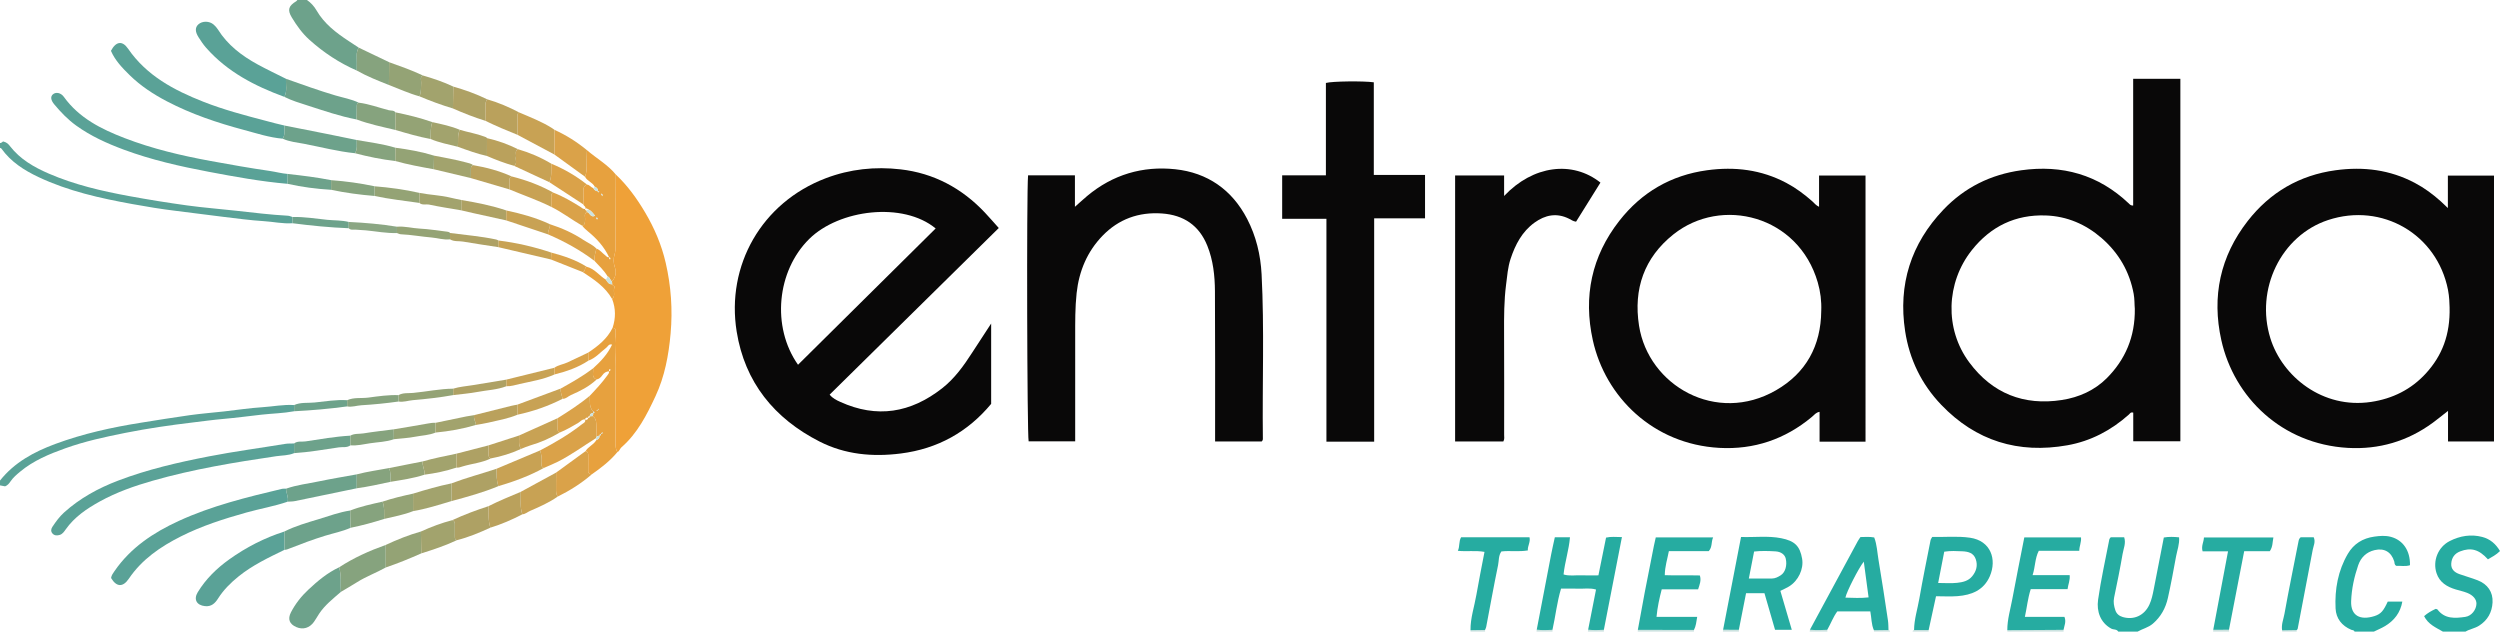<?xml version="1.0" encoding="iso-8859-1"?>
<!-- Generator: Adobe Illustrator 27.0.0, SVG Export Plug-In . SVG Version: 6.00 Build 0)  -->
<svg version="1.1" id="Layer_1" xmlns="http://www.w3.org/2000/svg" xmlns:xlink="http://www.w3.org/1999/xlink" x="0px" y="0px"
	 viewBox="0 0 1555.505 393" style="enable-background:new 0 0 1555.505 393;" xml:space="preserve">
<g>
	<path style="fill:#26ACA1;" d="M1318,393c-0.983-1.686-2.951-1.094-4.395-1.885c-6.732-3.688-9.192-10.726-8.176-17.912
		c1.782-12.596,4.583-25.047,6.99-37.553c0.086-0.446,0.52-0.825,0.874-1.359c2.736,0,5.512,0,8.377,0
		c1.216,3.709-0.415,7.024-0.98,10.341c-1.554,9.126-3.42,18.202-5.308,27.268c-0.574,2.757-0.041,5.281,0.791,7.808
		c0.73,2.216,2.398,3.565,4.593,4.207c6.963,2.037,13.422-0.953,16.552-7.637c1.416-3.024,2.083-6.27,2.72-9.517
		c2.098-10.704,4.173-21.412,6.297-32.323c3.202-0.557,6.263-0.433,9.498-0.108c0.334,4.295-1.185,8.037-1.886,11.883
		c-1.573,8.629-3.168,17.26-5.076,25.819c-1.398,6.273-4.356,11.752-9.398,16.048c-2.83,2.411-6.39,3.149-9.474,4.92
		C1326,393,1322,393,1318,393z"/>
	<path style="fill:#26ACA1;" d="M1520,393c-4.371-2.536-9.197-4.505-11.717-9.637c2.114-1.918,4.654-3.344,7.189-4.515
		c0.519,0.158,0.96,0.153,1.117,0.361c4.565,6.078,11.003,5.515,17.325,4.614c3.903-0.556,6.834-4.453,6.933-8.163
		c0.074-2.756-2.097-5.32-5.746-6.77c-2.315-0.919-4.758-1.414-7.128-2.13c-5.409-1.632-10.086-4.344-11.982-10.201
		c-2.452-7.573,0.906-16.188,8.22-19.91c6.355-3.234,13.192-4.41,20.246-2.563c4.867,1.275,8.412,4.31,11.049,8.778
		c-2.396,2.394-5.031,3.692-7.513,5.159c-5.561-6.185-10.588-7.551-17.306-4.947c-3.508,1.36-5.276,4.01-5.517,7.577
		c-0.237,3.52,2.022,5.476,5.074,6.56c3.741,1.329,7.581,2.392,11.285,3.813c6.292,2.415,9.696,7.362,9.338,13.824
		c-0.342,6.155-3.044,11.046-8.394,14.461c-2.664,1.7-5.811,2.095-8.471,3.688C1529.333,393,1524.667,393,1520,393z"/>
	<path style="fill:#26ACA1;" d="M1465,393c-0.295-1.037-1.275-0.834-1.995-1.135c-5.909-2.468-9.504-7.037-9.804-13.273
		c-0.575-11.942,1.51-23.509,7.616-33.977c3.627-6.217,9.262-9.733,16.509-10.734c3.483-0.481,6.867-0.77,10.309,0.155
		c7.533,2.023,12.056,8.592,11.86,17.641c-2.839,0.916-5.803,0.251-8.485,0.397c-1.361-0.681-1.024-1.855-1.304-2.753
		c-1.849-5.927-6.243-8.465-12.255-7.029c-5.141,1.228-8.525,4.62-10.164,9.382c-2.48,7.209-4.1,14.647-4.4,22.336
		c-0.359,9.18,5.714,12.113,14.496,9.326c4.1-1.301,5.667-3.357,8.276-9.008c2.827,0,5.766,0,9.077,0
		c-1.221,6.902-5.025,11.77-10.769,15.223c-2.214,1.331-4.639,2.311-6.968,3.451C1473,393,1469,393,1465,393z"/>
	<path style="fill:#5AA297;" d="M0,299c8.991-11.319,21.207-17.875,34.388-22.765c17.282-6.412,35.223-10.348,53.399-13.238
		c10.128-1.61,20.249-3.282,30.407-4.69c7.056-0.978,14.171-1.529,21.254-2.316c7.898-0.877,15.771-2.115,23.692-2.613
		c6.622-0.416,13.184-1.784,19.859-1.35c0,1.286,0,2.572,0,3.857c-6.696,1.261-13.512,1.371-20.261,2.123
		c-7.897,0.879-15.776,1.957-23.689,2.644c-6.449,0.56-12.847,1.465-19.266,2.228c-13.981,1.662-27.905,3.69-41.713,6.436
		c-12.658,2.518-25.273,5.257-37.461,9.621c-10.027,3.59-19.812,7.637-28.126,14.573c-2.183,1.821-4.315,3.628-5.925,5.997
		c-0.844,1.241-1.757,2.447-3.396,3.104C2.222,302.43,1.111,302.215,0,302C0,301,0,300,0,299z"/>
	<path style="fill:#5AA297;" d="M0,89c1.033,0.093,1.719-1.093,2.03-0.98c2.358,0.588,3.307,1.782,4.215,2.952
		c6.3,8.117,14.864,13.031,24.066,17.02c16.018,6.945,32.911,10.857,49.982,14.001c12.009,2.212,24.077,4.16,36.174,5.826
		c10.154,1.399,20.394,2.169,30.585,3.313c10.685,1.199,21.358,2.501,32.102,3.09c0.96,0.053,1.897,0.526,2.845,0.804
		c0,1.29,0,2.58,0,3.87c-6.012,0.436-11.902-0.929-17.863-1.296c-8.42-0.518-16.804-1.676-25.189-2.68
		c-9.86-1.181-19.699-2.544-29.559-3.728c-9.044-1.086-18.019-2.576-26.977-4.204c-20.067-3.646-39.94-8.052-58.501-16.828
		c-8.907-4.212-17.179-9.48-23.061-17.744C0.69,92.191,0.289,92.135,0,92C0,91,0,90,0,89z"/>
	<path style="fill:#6DA28B;" d="M221.992,43.9c-10.862-4.75-20.645-11.202-29.435-19.103c-4.456-4.006-7.966-8.88-11.05-14.015
		c-2.78-4.63-2.015-7.111,2.873-10.054C184.639,0.572,184.796,0.247,185,0c2,0,4,0,6,0c2.447,1.726,4.417,3.829,5.938,6.467
		c4.787,8.304,12.194,13.919,20.016,19.07c2.07,1.363,4.143,2.722,6.215,4.083c-0.859,1.58-1.295,3.213-1.211,5.068
		C222.095,37.753,221.993,40.829,221.992,43.9z"/>
	<path style="fill:#CCE3E0;" d="M1019,393c0.022-0.367,0.044-0.735,0.067-1.102c11.637,0.021,23.274,0.042,34.912,0.063
		c0.007,0.346,0.015,0.693,0.022,1.039C1042.333,393,1030.667,393,1019,393z"/>
	<path style="fill:#CCE3E0;" d="M1249,393c-0.028-0.298-0.044-0.596-0.048-0.895c11.661-0.069,23.322-0.139,34.982-0.208
		c0.022,0.368,0.044,0.735,0.066,1.103C1272.333,393,1260.667,393,1249,393z"/>
	<path style="fill:#CCE3E0;" d="M1136.924,391.876c0.025,0.375,0.051,0.749,0.076,1.124c-3.667,0-7.333,0-11,0
		c0.05-0.397,0.1-0.794,0.151-1.191C1129.74,392.167,1133.332,392.062,1136.924,391.876z"/>
	<path style="fill:#CCE3E0;" d="M988,393c0.047-0.398,0.094-0.796,0.142-1.194c3.258,0.361,6.52,0.25,9.782,0.077
		c0.026,0.372,0.051,0.745,0.077,1.117C994.667,393,991.333,393,988,393z"/>
	<path style="fill:#CCE3E0;" d="M965.934,391.897c0.022,0.368,0.044,0.735,0.066,1.103c-3.333,0-6.667,0-10,0
		c0.051-0.402,0.103-0.805,0.154-1.207C959.41,392.183,962.672,392.041,965.934,391.897z"/>
	<path style="fill:#CCE3E0;" d="M1072,393c0.04-0.39,0.08-0.78,0.12-1.17c3.263,0.012,6.526,0.024,9.79,0.036
		c0.03,0.378,0.06,0.756,0.09,1.134C1078.667,393,1075.333,393,1072,393z"/>
	<path style="fill:#CCE3E0;" d="M1166,393c-0.018-0.289-0.033-0.578-0.045-0.868c3.024-0.043,6.048-0.085,9.072-0.128
		c0.571,0.091,0.855,0.462,0.973,0.996C1172.667,393,1169.333,393,1166,393z"/>
	<path style="fill:#CCE3E0;" d="M1190,393c0.102-0.531,0.348-0.925,0.94-0.991c3.023,0.003,6.046,0.006,9.068,0.009
		c0.003,0.327,0,0.655-0.009,0.982C1196.667,393,1193.333,393,1190,393z"/>
	<path style="fill:#CCE3E0;" d="M1386.871,391.819c0.043,0.394,0.086,0.788,0.129,1.181c-3.333,0-6.667,0-10,0
		c0.027-0.374,0.054-0.747,0.08-1.121C1380.344,391.859,1383.607,391.839,1386.871,391.819z"/>
	<path style="fill:#CCE3E0;" d="M1420,393c-0.014-0.268-0.034-0.535-0.058-0.802c3.025-0.053,6.049-0.106,9.074-0.159
		c0.002,0.32-0.004,0.64-0.016,0.96C1426,393,1423,393,1420,393z"/>
	<path style="fill:#CCE3E0;" d="M923.981,391.965c0.006,0.345,0.013,0.69,0.019,1.035c-3,0-6,0-9,0
		c-0.028-0.298-0.044-0.596-0.048-0.895C917.961,392.059,920.971,392.012,923.981,391.965z"/>
	<path style="fill:#090808;" d="M1327.261,127.912c0-26.299,0-52.42,0-78.869c9.88,0,19.465,0,29.367,0
		c0,74.972,0,150.062,0,225.521c-9.549,0-19.247,0-29.316,0c0-6.028,0-11.976,0-17.819c-1.608-0.532-2.063,0.601-2.71,1.178
		c-11.031,9.841-23.782,16.558-38.271,19.128c-30.47,5.405-56.935-2.648-78.512-25.207c-12.299-12.859-19.78-28.321-22.451-45.819
		c-4.421-28.97,3.603-54.325,23.826-75.565c13.161-13.823,29.406-21.853,48.355-24.509c25.593-3.587,48.07,2.716,67.004,20.646
		C1325.128,127.14,1325.605,127.916,1327.261,127.912z M1328.284,192.137c-0.258-2.614-0.084-5.936-0.695-9.244
		c-2.572-13.926-9.319-25.495-19.911-34.72c-9.932-8.65-21.652-13.671-34.826-14.117c-18.82-0.638-34.189,6.766-45.938,21.539
		c-16.108,20.256-17.105,49.069-1.631,69.887c14.337,19.289,33.874,27.081,57.687,23.385c10.565-1.64,20.284-5.991,27.799-13.493
		C1322.371,223.792,1328.519,209.509,1328.284,192.137z"/>
	<path style="fill:#090808;" d="M1160.735,274.787c-9.667,0-18.947,0-28.591,0c0-6.222,0-12.32,0-18.54
		c-2.335,0.392-3.408,2.005-4.768,3.14c-16.712,13.946-36.059,20.491-57.658,19.282c-41.128-2.301-70.87-31.692-78.662-66.997
		c-6.006-27.214-0.726-52.244,16.44-74.22c13.845-17.724,32.098-28.436,54.653-31.526c17.269-2.366,33.724-0.366,49.275,7.852
		c5.925,3.131,11.223,7.082,16.219,11.496c1.228,1.085,2.182,2.506,4.18,3.395c0-6.548,0-12.88,0-19.435c9.816,0,19.228,0,28.911,0
		C1160.735,164.299,1160.735,219.345,1160.735,274.787z M1133.181,193.435c0.251-6.072-0.504-12.002-2.179-17.778
		c-12.071-41.628-59.935-53.681-89.868-29.769c-18.063,14.43-24.9,33.848-21.324,56.741c5.821,37.263,48.029,61.621,85.219,40.207
		C1123.772,232.044,1132.989,215.117,1133.181,193.435z"/>
	<path style="fill:#090808;" d="M1523.073,129.451c0-7.375,0-13.671,0-20.207c9.623,0,19.027,0,28.7,0c0,55.075,0,110.121,0,165.428
		c-9.464,0-18.862,0-28.61,0c0-6.148,0-12.251,0-19.021c-3.509,2.745-6.422,5.151-9.464,7.381
		c-15.756,11.552-33.562,16.762-52.914,15.64c-41.035-2.379-70.74-31.397-78.672-67.018c-6.054-27.188-0.683-52.251,16.472-74.214
		c13.838-17.716,32.089-28.438,54.656-31.516c17.277-2.356,33.725-0.34,49.273,7.878c5.923,3.131,11.245,7.054,16.2,11.515
		C1519.933,126.413,1521.096,127.571,1523.073,129.451z M1524.145,191.231c-0.065-2.299-0.148-6.591-0.994-10.883
		c-6.82-34.599-41.027-54.541-74.636-43.425c-29.174,9.649-45.413,42.984-35.875,73.586c7.426,23.828,32.609,44.098,62.661,39.57
		c13.359-2.013,24.97-7.748,34.138-17.798C1519.483,221.27,1524.559,208.258,1524.145,191.231z"/>
	<path style="fill:#090808;" d="M621.442,141.87c-35.35,34.824-70.221,69.176-105.229,103.662c1.826,2.302,4.221,3.435,6.576,4.508
		c22.851,10.413,43.842,6.835,63.34-8.393c7.886-6.159,13.534-14.122,18.866-22.397c3.667-5.692,7.395-11.345,11.702-17.944
		c0,17.279,0,33.432,0,49.989c-14.5,17.43-33.137,27.927-56.23,30.866c-17.631,2.243-34.679,0.626-50.484-7.409
		c-28.195-14.334-46.569-36.89-51.628-68.465c-6.588-41.111,15.477-80.177,55.389-95.372c15.17-5.775,30.749-7.361,46.553-5.551
		c20.695,2.37,38.204,11.731,52.516,26.922C615.651,135.299,618.357,138.437,621.442,141.87z M582.17,142.149
		c-20.232-16.765-59.982-11.893-78.654,6.511c-20.149,19.86-23.607,54.672-6.984,78.299
		C525.013,198.753,553.478,170.564,582.17,142.149z"/>
	<path style="fill:#090808;" d="M639.665,109.099c9.738,0,19.212,0,29.153,0c0,6.269,0,12.49,0,19.574
		c2.999-2.656,5.268-4.767,7.643-6.752c15.894-13.279,34.507-18.775,54.748-16.621c20.078,2.137,35.352,12.74,44.78,30.927
		c5.578,10.761,8.347,22.36,8.974,34.421c1.765,33.969,0.381,67.966,0.792,101.949c0.008,0.649,0.08,1.344-0.743,2.096
		c-9.315,0-18.891,0-28.973,0c0-1.903,0.001-3.689,0-5.474c-0.012-29.327,0.086-58.655-0.098-87.98
		c-0.06-9.643-1.088-19.251-4.745-28.337c-5.117-12.712-14.739-19.133-28.257-20.082c-14.468-1.017-26.997,3.553-36.988,13.915
		c-9.502,9.855-14.59,21.94-16.074,35.639c-0.973,8.982-0.882,17.958-0.889,26.948c-0.015,19.996-0.005,39.991-0.005,59.987
		c0,1.653,0,3.305,0,5.29c-9.766,0-19.345,0-28.962,0C639.076,271.078,638.681,120.357,639.665,109.099z"/>
	<path style="fill:#090808;" d="M855.011,274.789c-10.296,0-19.761,0-29.705,0c0-46.191,0-92.243,0-138.656
		c-9.408,0-18.347,0-27.537,0c0-9.119,0-17.877,0-27.031c8.991,0,17.908,0,27.21,0c0-19.458,0-38.53,0-57.488
		c3.825-1.082,23.389-1.311,29.808-0.402c0,19.039,0,38.134,0,57.624c10.753,0,21.171,0,31.875,0c0,9.124,0,17.857,0,27.004
		c-10.358,0-20.768,0-31.651,0C855.011,182.292,855.011,228.338,855.011,274.789z"/>
	<path style="fill:#090808;" d="M905.378,109.186c10.182,0,20.117,0,30.484,0c0,4.215,0,8.263,0,12.753
		c17.986-19.079,42.443-22.209,59.938-8.329c-5.067,8.126-10.143,16.267-15.168,24.325c-1.832-0.223-3.033-1.171-4.355-1.831
		c-7.701-3.849-14.855-2.393-21.517,2.429c-7.741,5.604-11.92,13.654-14.85,22.473c-1.74,5.238-2.132,10.744-2.827,16.157
		c-1.273,9.919-1.283,19.916-1.236,29.912c0.1,21.158,0.055,42.316,0.038,63.474c-0.001,1.289,0.347,2.647-0.498,4.126
		c-9.824,0-19.748,0-30.011,0C905.378,219.671,905.378,164.63,905.378,109.186z"/>
	<path style="fill:#EFA138;" d="M381.143,204c1.995-6.012,2.027-11.995-0.27-17.943c2.575-2.274,0.004-5.436,1.812-7.772
		c-1.092-0.364-1.558-0.763-1.76-1.432c-0.059-0.595-0.118-1.19-0.177-1.786c2.468-2.639,2.838-5.739,1.744-9.014
		c-0.821-2.458-0.902-5.049-0.197-7.314c0.672-2.16,0.674-4.22,0.687-6.337c0.089-14.601,0.128-29.203,0.184-43.804
		c7.282,6.869,13.004,14.78,18.146,23.455c5.911,9.972,10.308,20.303,12.887,31.479c3.344,14.491,4.374,29.105,3.051,44.001
		c-1.202,13.528-3.676,26.718-9.395,38.976c-5.419,11.615-11.237,23.171-21.233,31.85c-0.939,0.815-1.162,2.367-2.488,2.94
		c-0.945-1.616-1.184-3.346-1.165-5.22c0.075-7.635,0.031-15.271,0.031-22.907c0-7.47-0.199-14.946,0.056-22.407
		c0.256-7.512-0.971-15.008-0.073-22.516c0.117-0.981,0.066-1.996-0.027-2.984C382.857,204.213,382.003,204.06,381.143,204z"/>
	<path style="fill:#26ACA1;" d="M1081.91,391.866c-3.263-0.012-6.526-0.024-9.79-0.036c3.694-19.111,7.388-38.223,11.157-57.719
		c8.496,0.3,16.766-0.858,24.98,0.769c8.461,1.676,11.646,4.854,13.023,12.746c1.116,6.391-2.357,13.777-8.237,17.331
		c-1.545,0.934-3.226,1.643-5.295,2.682c2.335,7.957,4.679,15.945,7.113,24.238c-3.597,0-6.858,0-10.414,0
		c-2.193-7.577-4.381-15.139-6.593-22.784c-3.904,0-7.514,0-11.447,0C1084.903,376.71,1083.406,384.288,1081.91,391.866z
		 M1088.126,359.971c5.147,0,9.763,0.026,14.378-0.012c2.059-0.017,3.85-0.97,5.51-2.043c2.82-1.823,4.05-6.172,3.083-10.334
		c-0.579-2.491-2.89-4.314-6.41-4.517c-4.414-0.255-8.855-0.414-13.287,0.103C1090.302,348.805,1089.267,354.118,1088.126,359.971z"
		/>
	<path style="fill:#26ACA1;" d="M965.934,391.897c-3.262,0.143-6.524,0.285-9.78-0.105c2.986-15.597,5.958-31.197,8.97-46.789
		c0.684-3.543,1.508-7.058,2.297-10.719c3.151,0,6.083,0,9.42,0c-0.643,7.893-3.17,15.277-3.997,23.139
		c3.687,1.147,7.326,0.396,10.894,0.537c3.481,0.137,6.971,0.03,10.8,0.03c1.587-7.844,3.15-15.57,4.752-23.488
		c3.087-0.739,6.16-0.349,9.875-0.323c-3.805,19.532-7.523,38.617-11.241,57.703c-3.262,0.173-6.524,0.284-9.782-0.077
		c1.62-8.241,3.24-16.483,4.911-24.986c-3.777-1.13-7.4-0.409-10.951-0.544c-3.471-0.133-6.951-0.029-10.817-0.029
		C968.717,374.723,967.862,383.432,965.934,391.897z"/>
	<path style="fill:#26ACA1;" d="M1283.934,391.897c-11.661,0.069-23.322,0.139-34.982,0.208c-0.031-6.692,1.946-13.069,3.148-19.559
		c2.344-12.66,4.906-25.281,7.428-38.174c11.771,0,23.48,0,35.278,0c0.302,2.966-1.053,5.377-1.08,8.332c-8.488,0-16.751,0-25.185,0
		c-2.444,4.721-2.131,9.816-3.852,15.128c7.92,0,15.436,0,23.058,0c0.342,3.311-0.941,5.691-1.302,8.736c-7.713,0-15.288,0-22.919,0
		c-1.877,5.798-2.34,11.365-3.645,17.265c8.489,0,16.582,0,24.634,0C1285.739,386.914,1284.375,389.369,1283.934,391.897z"/>
	<path style="fill:#26ACA1;" d="M1053.978,391.961c-11.637-0.021-23.274-0.042-34.912-0.063c1.431-7.798,2.814-15.606,4.305-23.393
		c1.835-9.58,3.753-19.144,5.651-28.711c0.351-1.769,0.779-3.523,1.206-5.436c11.867,0,23.597,0,35.691,0
		c-1.332,2.854-0.379,5.948-2.731,8.555c-7.999,0-16.276,0-24.81,0c-0.906,4.916-2.483,9.442-2.548,14.96
		c7.26,0.29,14.488-0.017,21.813,0.178c1.009,3.044-0.103,5.625-1.078,8.636c-7.301,0-14.735,0-22.634,0
		c-1.461,5.627-2.658,11.005-3.243,17.153c8.538,0,16.763,0,25.311,0C1055.465,387.009,1055.223,389.596,1053.978,391.961z"/>
	<path style="fill:#26ACA1;" d="M1175.027,392.004c-3.024,0.043-6.048,0.085-9.072,0.128c-1.651-3.631-1.451-7.635-2.241-11.723
		c-6.772,0-13.5,0-20.534,0c-2.537,3.406-4.055,7.631-6.257,11.466c-3.593,0.186-7.184,0.291-10.774-0.066
		c9.906-18.346,19.808-36.693,29.726-55.033c0.466-0.861,1.064-1.65,1.697-2.622c2.797-0.027,5.583-0.294,8.565,0.242
		c1.736,4.504,1.885,9.325,2.678,13.979c2.133,12.528,3.983,25.105,5.877,37.673
		C1174.989,388.006,1174.925,390.018,1175.027,392.004z M1159.657,349.442c-3.104,3.803-10.894,19.063-11.431,22.41
		c4.792,0.145,9.552,0.392,14.411-0.154C1161.628,364.165,1160.653,356.883,1159.657,349.442z"/>
	<path style="fill:#26ACA1;" d="M1200.009,392.018c-3.023-0.003-6.046-0.006-9.068-0.009c0.057-6.683,2.149-13.036,3.275-19.54
		c2.113-12.209,4.636-24.348,7.015-36.511c0.09-0.461,0.457-0.868,1.022-1.894c7.629,0.233,15.569-0.627,23.455,0.502
		c13.09,1.874,16.845,13.621,12.359,23.977c-3.756,8.671-11.314,11.683-20.02,12.375c-4.436,0.353-8.924,0.062-13.446,0.062
		C1203.019,378.226,1201.514,385.122,1200.009,392.018z M1205.925,362.729c4.323,0,8.139,0.322,11.872-0.095
		c3.394-0.38,6.866-1.11,9.295-4.071c2.605-3.176,3.566-6.681,2.243-10.6c-1.337-3.961-4.754-4.789-8.356-4.946
		c-3.617-0.158-7.256-0.392-11.269,0.245C1208.491,349.528,1207.273,355.794,1205.925,362.729z"/>
	<path style="fill:#5AA297;" d="M179.003,312.145c-8.455,2.899-17.282,4.38-25.868,6.794c-13.88,3.903-27.578,8.257-40.503,14.771
		c-12.752,6.427-24.282,14.264-32.481,26.374c-3.72,5.495-7.719,5.156-11.04-0.451c0.226-1.666,1.226-2.973,2.171-4.344
		c10.041-14.573,24.203-23.928,39.92-31.149c20.554-9.443,42.423-14.792,64.318-19.993c0.791-0.188,1.655-0.071,2.486-0.096
		C177.967,306.794,179.669,309.323,179.003,312.145z"/>
	<path style="fill:#5AA297;" d="M182.999,281.944c-3.581,1.534-7.476,1.368-11.217,1.92c-25.854,3.815-51.621,8.057-76.792,15.248
		c-11.317,3.233-22.425,7.125-32.785,12.838c-8.194,4.518-15.868,9.689-21.382,17.516c-0.941,1.336-1.943,2.827-3.607,3.345
		c-1.63,0.507-3.391,0.535-4.616-0.924c-1.093-1.301-0.886-2.773,0.036-4.152c2.128-3.184,4.371-6.287,7.227-8.863
		c9.87-8.902,21.313-15.144,33.669-19.85c18.31-6.974,37.301-11.342,56.482-15.068c15.756-3.061,31.659-5.173,47.485-7.777
		c1.792-0.295,3.653-0.176,5.482-0.249C182.986,277.933,182.993,279.939,182.999,281.944z"/>
	<path style="fill:#E7A13E;" d="M383.166,108.598c-0.055,14.602-0.094,29.203-0.184,43.804c-0.013,2.118-0.015,4.177-0.687,6.337
		c-0.704,2.265-0.624,4.856,0.197,7.314c1.094,3.275,0.723,6.375-1.744,9.014c-1.184-0.772-1.182-2.582-2.688-3.071
		c-2.173-3.699-5.306-6.586-8.19-9.683c-0.157-2.632,0.55-5.126,1.223-7.626c2.279,0.776,3.63,2.777,5.463,4.142
		c0.752,0.56,1.276,1.586,2.485,1.134c-0.142,0.617-0.223,1.208,0.581,1.476c0.447-0.799,0.087-1.196-0.645-1.422
		c-2.991-6.356-7.572-11.44-12.929-15.842c-1.409-1.158-2.721-2.346-3.845-3.762c1.999-0.487,1.657-2.093,1.838-3.567
		c0.204-1.668-0.986-3.705,1.139-4.934c1.838,0.211,2.06,3.786,5.102,2.363c-1.384-1.713-2.468-3.26-4.312-4.053
		c-0.624-0.424-1.243-0.89-2.003-0.258l0.067,0.082c0.931-1.457-0.905-1.85-1.103-2.873c0.024-2.81,0.117-5.621,0.047-8.429
		c-0.046-1.842,0.392-3.257,2.292-3.883c1.613,0.105,2.357,1.786,3.845,2.118c0.564,1.224,1.51,1.918,2.855,2.059
		c0.168,0.227,0.337,0.454,0.505,0.682c0.135-0.157,0.27-0.315,0.405-0.472c-0.259-0.117-0.517-0.234-0.776-0.351
		c0.033-1.491-0.891-2.255-2.118-2.788c-1.317-2.701-4.687-3.407-5.972-6.139c1.049-2.635,1.032-5.389,1.009-8.165
		c-0.023-2.785,0.123-5.572,0.194-8.358C371.14,98.567,378.134,102.42,383.166,108.598z M375.01,121.969
		c0.126,0.162,0.252,0.324,0.161,0.208c0.126,0.079-0.049-0.031-0.223-0.141c-0.11-0.54,0.213-1.266-0.904-1.584
		C374.134,121.223,374.381,121.69,375.01,121.969z M371.207,135.277c-0.107,0.55-0.509,1.054,0.448,1.183
		C371.932,135.98,371.871,135.607,371.207,135.277z"/>
	<path style="fill:#E7A13E;" d="M381.143,204c0.86,0.06,1.714,0.213,1.813,1.266c0.093,0.988,0.144,2.003,0.027,2.984
		c-0.898,7.508,0.329,15.003,0.073,22.516c-0.254,7.461-0.056,14.938-0.056,22.407c0,7.636,0.044,15.272-0.031,22.907
		c-0.018,1.874,0.22,3.603,1.165,5.22c-4.539,5.473-10.09,9.781-15.887,13.808c-0.787-0.142-1.656-0.113-2.248-1.318
		c0-3.11-0.01-6.547,0.005-9.984c0.006-1.345,0.061-2.689-1.637-3.13c1.62-2.838,5.027-3.932,6.625-6.791
		c1.245-0.563,2.226-1.309,2.002-2.89c0.755,0.066,1.026-0.325,0.968-1.026c0.677,0,1.013-0.335,0.996-1.016
		c0.21-0.132,0.419-0.263,0.231-0.145c0.138-0.178-0.012,0.016-0.162,0.21c-0.545,0.128-0.905,0.441-1.012,1.008
		c-0.607,0.048-0.937,0.382-1.013,0.98c-0.583,0.192-1.166,0.384-1.749,0.576c-0.086-2.59-0.214-5.179-0.244-7.77
		c-0.023-2.022-0.482-3.785-2.322-4.926c0.228-0.618,0.657-1.201,0.342-1.916l-0.062,0.067c0.277-0.063,0.737-0.052,0.8-0.203
		c0.24-0.585-0.234-0.689-0.672-0.763c-2.652-2.875-2.028-6.442-2.086-9.865c3.812-4.031,7.608-8.078,10.86-12.591
		c0.564-0.783,1.265-1.532,1.104-2.63c0.732-0.225,1.09-0.623,0.645-1.421c-0.805,0.265-0.724,0.857-0.583,1.474
		c-1.923,0.014-3.231,0.957-4.327,2.515c-0.84,1.194-1.925,2.276-3.506,2.564c-3.533-1.409-1.765-4.503-2.194-6.899
		c4.678-4.236,9.01-8.748,11.837-14.786c-2.063-0.666-2.626,1.193-3.647,1.962c-3.642,2.744-6.595,6.434-11.091,7.997
		c-0.028-1.672-0.057-3.345-0.085-5.017C372.127,215.294,377.807,210.799,381.143,204z M371.985,254.972
		c0.099-0.224,1.043,0.017,0.353-0.642c-0.097,0.237-0.193,0.474-0.29,0.711c-0.254,0.16-1.115-0.26-0.603,0.631
		C371.625,255.439,371.805,255.205,371.985,254.972z"/>
	<path style="fill:#26ACA1;" d="M1386.871,391.819c-3.264,0.02-6.527,0.04-9.791,0.06c3.029-16.061,6.058-32.122,9.209-48.835
		c-5.514,0-10.723,0-15.825,0c-0.983-3.335,0.707-5.716,0.833-8.62c14.314,0,28.535,0,43.215,0c-0.609,2.774-0.289,5.705-2.243,8.54
		c-5.14,0-10.415,0-15.932,0C1393.147,359.431,1390.009,375.625,1386.871,391.819z"/>
	<path style="fill:#26ACA1;" d="M923.981,391.965c-3.01,0.047-6.02,0.093-9.03,0.14c-0.101-7.541,2.397-14.656,3.651-21.974
		c1.506-8.782,3.297-17.515,5.055-26.747c-5.607-1.007-10.888-0.088-16.581-0.67c1.304-2.809,0.476-5.73,2.008-8.408
		c14.132,0,28.209,0,42.578,0c0.709,2.984-1.255,5.372-1.046,8.171c-5.766,0.952-11.087,0.009-16.452,0.632
		c-1.851,2.58-1.484,5.734-2.067,8.547c-2.65,12.78-4.947,25.633-7.395,38.454C924.58,390.751,924.227,391.348,923.981,391.965z"/>
	<path style="fill:#5AA297;" d="M177.037,342.092c-9.927,4.84-19.912,9.55-28.603,16.561c-4.951,3.994-9.369,8.387-12.788,13.789
		c-1.832,2.895-4.104,5.115-8.087,4.703c-5.209-0.539-7.249-4.195-4.508-8.69c5.004-8.207,11.77-14.808,19.507-20.351
		c10.537-7.548,21.975-13.432,34.36-17.387C176.957,334.509,176.997,338.301,177.037,342.092z"/>
	<path style="fill:#6DA28B;" d="M212.104,368.261c-4.846,4.236-9.967,8.203-13.577,13.663c-1.093,1.652-2.035,3.408-3.19,5.013
		c-2.762,3.838-6.824,5.012-10.901,3.262c-4.347-1.867-5.579-4.985-3.412-9.191c2.754-5.347,6.468-10.032,10.837-14.121
		c5.789-5.417,11.853-10.518,19.137-13.904C212.534,357.991,211.751,363.167,212.104,368.261z"/>
	<path style="fill:#26ACA1;" d="M1429.016,392.04c-3.025,0.053-6.049,0.106-9.074,0.159c-0.621-3.583,0.853-6.923,1.46-10.309
		c2.682-14.958,5.765-29.844,8.676-44.761c0.194-0.996,0.343-1.961,1.41-2.854c2.507,0,5.282,0,8.099,0
		c1.289,2.836-0.137,5.318-0.605,7.818c-3.068,16.403-6.223,32.789-9.372,49.176C1429.555,391.553,1429.22,391.784,1429.016,392.04z
		"/>
	<path style="fill:#6DA28B;" d="M177.037,342.092c-0.04-3.792-0.08-7.584-0.12-11.375c6.8-3.455,14.119-5.492,21.364-7.697
		c6.483-1.973,12.861-4.363,19.61-5.376c0.081,3.582,0.163,7.163,0.245,10.745c-5.126,2.3-10.65,3.339-15.98,4.988
		c-7.389,2.286-14.622,4.98-21.806,7.819C179.264,341.625,178.232,342.12,177.037,342.092z"/>
	<path style="fill:#DAA249;" d="M368.69,258.885c1.84,1.14,2.298,2.903,2.322,4.926c0.03,2.591,0.158,5.18,0.244,7.77
		c-0.123,0.33-0.245,0.661-0.368,0.991c-7.871,4.916-15.372,10.438-23.675,14.645c-2.885,1.462-5.905,2.656-8.863,3.972
		c-1.95-0.724-1.359-2.427-1.304-3.775c0.102-2.467-0.182-4.838-1.02-7.151c9.106-4.782,17.984-9.931,26.086-16.314
		c0.956-0.753,2.482-1.224,1.927-2.987l-0.081,0.061c1.146,0.545,1.762,0.034,2.09-1.05l-0.082,0.069
		c0.738,0.017,1.097-0.343,1.077-1.082l-0.067,0.063C367.547,258.977,368.118,258.931,368.69,258.885z"/>
	<path style="fill:#86A37E;" d="M212.104,368.261c-0.353-5.094,0.429-10.27-1.105-15.279c9.056-5.915,18.845-10.305,29.005-13.921
		c0.008,4.671,0.017,9.343,0.025,14.014c-5.82,3.284-12.151,5.564-17.825,9.145C218.889,364.315,215.475,366.253,212.104,368.261z"
		/>
	<path style="fill:#6DA28B;" d="M179.003,312.145c0.666-2.821-1.036-5.351-0.999-8.094c6.555-2.323,13.461-3.1,20.218-4.509
		c7.885-1.644,15.842-2.946,23.767-4.397c0,2.887,0,5.773,0,8.66c-12.846,2.67-25.689,5.357-38.544,7.984
		C182.001,312.084,180.486,312.034,179.003,312.145z"/>
	<path style="fill:#C8A254;" d="M344.952,96.144c-7.65-4.081-15.3-8.163-22.95-12.244c-0.001-3.811-0.004-7.622-0.002-11.433
		c0-0.98-0.152-2.03,1.058-2.5c6.935,2.987,14.008,5.685,20.429,9.747c0.542,0.343,1.051,0.738,1.575,1.108
		C345.025,85.93,344.989,91.037,344.952,96.144z"/>
	<path style="fill:#DAA249;" d="M364.367,280.675c1.698,0.442,1.643,1.785,1.637,3.13c-0.014,3.437-0.005,6.874-0.005,9.984
		c0.592,1.205,1.46,1.177,2.248,1.318c-6.452,5.596-13.618,10.098-21.253,13.882c-0.957-1.422-1.052-3.004-1.016-4.666
		c0.074-3.427,0.03-6.857,0.035-10.286C352.13,289.583,358.249,285.129,364.367,280.675z"/>
	<path style="fill:#DAA249;" d="M344.952,96.144c0.037-5.107,0.073-10.215,0.11-15.322c7.287,3.299,13.982,7.543,20.153,12.624
		c-0.072,2.786-0.218,5.573-0.194,8.358c0.023,2.777,0.041,5.531-1.009,8.165C357.659,105.361,351.305,100.753,344.952,96.144z"/>
	<path style="fill:#C8A254;" d="M346.012,294.037c-0.005,3.429,0.039,6.859-0.035,10.286c-0.036,1.662,0.06,3.244,1.016,4.666
		c-5.315,3.695-11.209,6.328-17.104,8.861c-1.625,0.698-3.009,2.047-4.888,2.162c-1.633-4.569-0.818-9.312-0.993-13.985
		C331.343,302.031,338.677,298.034,346.012,294.037z"/>
	<path style="fill:#C8A254;" d="M336.025,280.262c0.838,2.313,1.122,4.684,1.02,7.151c-0.055,1.347-0.647,3.051,1.304,3.775
		c-8.953,4.894-18.45,8.429-28.221,11.279c-1.366-3.484-1.064-7.161-1.25-10.782C317.927,287.877,326.976,284.07,336.025,280.262z"
		/>
	<path style="fill:#AEA164;" d="M308.879,291.685c0.186,3.621-0.116,7.298,1.25,10.782c-9.436,3.939-19.271,6.625-29.116,9.28
		c-0.035-3.664-0.07-7.329-0.105-10.993C290.078,297.262,299.582,294.791,308.879,291.685z"/>
	<path style="fill:#94A375;" d="M240.03,353.076c-0.008-4.671-0.017-9.343-0.025-14.014c7.094-3.329,14.351-6.23,21.903-8.359
		c0.07,4.537,0.139,9.075,0.209,13.612C254.874,347.539,247.542,350.534,240.03,353.076z"/>
	<path style="fill:#AEA164;" d="M305.112,328.318c-6.779,3.107-13.644,5.982-20.901,7.809c-1.17-0.411-1.221-1.376-1.216-2.396
		c0.013-2.464-0.028-4.928,0.012-7.391c0.021-1.262-0.25-2.276-1.594-2.695c7.327-3.409,14.886-6.217,22.565-8.717
		C304.073,319.415,303.654,323.946,305.112,328.318z"/>
	<path style="fill:#A2A36D;" d="M281.414,323.644c1.343,0.42,1.614,1.434,1.594,2.695c-0.04,2.463,0.001,4.927-0.012,7.391
		c-0.005,1.02,0.046,1.985,1.216,2.396c-7.133,3.356-14.584,5.853-22.095,8.189c-0.07-4.537-0.139-9.075-0.209-13.612
		C268.224,327.835,274.69,325.385,281.414,323.644z"/>
	<path style="fill:#86A37E;" d="M221.992,43.9c0.001-3.071,0.103-6.147-0.035-9.212c-0.083-1.855,0.352-3.488,1.211-5.068
		c6.315,3.026,12.629,6.052,18.944,9.078c-0.037,4.729-0.073,9.458-0.11,14.186C235.194,50.199,228.385,47.514,221.992,43.9z"/>
	<path style="fill:#BAA15C;" d="M323.058,69.967c-1.21,0.471-1.058,1.52-1.058,2.5c-0.001,3.811,0.001,7.622,0.002,11.433
		c-6.779-2.703-13.496-5.547-20.059-8.746c0.019-1.947,0.014-3.895,0.063-5.841c0.064-2.554-0.469-5.2,1.085-7.541
		C310.046,63.773,316.652,66.626,323.058,69.967z"/>
	<path style="fill:#BAA15C;" d="M305.112,328.318c-1.458-4.372-1.039-8.903-1.134-13.391c6.522-3.313,13.297-6.059,20.029-8.899
		c0.175,4.673-0.639,9.416,0.993,13.985C318.607,323.346,312.015,326.204,305.112,328.318z"/>
	<path style="fill:#AEA164;" d="M303.091,61.772c-1.554,2.341-1.021,4.987-1.085,7.541c-0.049,1.946-0.044,3.894-0.063,5.841
		c-6.86-2.152-13.555-4.735-20.117-7.669c0.07-4.538,0.139-9.076,0.209-13.614C289.264,55.944,296.328,58.458,303.091,61.772z"/>
	<path style="fill:#A2A36D;" d="M282.035,53.872c-0.07,4.538-0.139,9.076-0.209,13.614c-7.087-2.107-14.01-4.668-20.821-7.536
		c1.208-2.766,0.89-5.702,1.04-8.6c0.077-1.487-0.911-3.327,1.045-4.398C269.561,48.828,275.938,50.966,282.035,53.872z"/>
	<path style="fill:#94A375;" d="M263.089,46.951c-1.955,1.071-0.968,2.911-1.045,4.398c-0.15,2.898,0.168,5.834-1.04,8.6
		c-6.541-1.797-12.689-4.652-19.002-7.064c0.037-4.729,0.073-9.458,0.11-14.186C249.19,41.231,256.287,43.716,263.089,46.951z"/>
	<path style="fill:#A2A36D;" d="M280.906,300.754c0.035,3.664,0.07,7.329,0.105,10.993c-7.932,2.353-15.813,4.9-23.999,6.283
		c-0.002-3.629-0.004-7.259-0.005-10.888C264.889,304.697,272.814,302.411,280.906,300.754z"/>
	<path style="fill:#6DA28B;" d="M182.999,281.944c-0.006-2.005-0.013-4.011-0.019-6.016c2.131-1.693,4.77-0.938,7.133-1.294
		c9.263-1.396,18.506-3.047,27.884-3.574c0.01,2.008,0.02,4.016,0.03,6.024c-2.159,1.607-4.778,0.908-7.148,1.256
		C201.609,279.699,192.369,281.35,182.999,281.944z"/>
	<path style="fill:#86A37E;" d="M218.137,328.389c-0.082-3.582-0.163-7.163-0.245-10.745c6.51-2.551,13.326-3.992,20.116-5.528
		c1.377,3.493,0.949,7.154,0.997,10.77C232.137,325.054,225.203,326.974,218.137,328.389z"/>
	<path style="fill:#C8A254;" d="M348.258,269.138c-5.765,3.419-11.83,6.135-18.286,7.991c-1.992,0.573-3.892,1.463-5.835,2.207
		c-1.74-2.603-0.983-5.55-1.15-8.369c8.006-3.598,16.012-7.196,24.018-10.793c-0.003,2.071-0.006,4.142-0.008,6.213
		C346.997,267.496,346.85,268.674,348.258,269.138z"/>
	<path style="fill:#DAA249;" d="M348.258,269.138c-1.409-0.464-1.261-1.642-1.26-2.751c0.002-2.071,0.005-4.142,0.008-6.213
		c6.893-4.336,13.759-8.71,20.006-13.97c0.057,3.423-0.567,6.991,2.086,9.865c-0.084,0.316-0.126,0.638-0.127,0.966l0.062-0.067
		c-1.203,0.168-2.16,0.581-2.057,2.055l0.067-0.063c-0.758-0.037-1.313,0.129-1.077,1.082l0.082-0.069
		c-1.041-0.335-1.8-0.109-2.09,1.05l0.081-0.061c-1.882-0.237-2.882,1.357-4.241,2.14
		C356.031,265.273,352.315,267.525,348.258,269.138z"/>
	<path style="fill:#94A375;" d="M239.004,322.886c-0.048-3.616,0.38-7.277-0.997-10.77c6.217-2.102,12.598-3.577,19-4.973
		c0.002,3.629,0.003,7.259,0.005,10.888C251.204,320.369,245.047,321.416,239.004,322.886z"/>
	<path style="fill:#C8A254;" d="M350.04,248.128c-8.899,4.561-18.264,7.803-28.032,9.905c-0.031-2.085-0.062-4.17-0.093-6.255
		c8.998-3.344,17.995-6.689,26.993-10.033C348.598,243.994,349.615,246.009,350.04,248.128z"/>
	<path style="fill:#94A375;" d="M264.124,295.351c-6.875,2.265-14.016,3.265-21.122,4.431c-0.032-2.882,0.302-5.806-0.995-8.54
		c6.998-1.381,13.997-2.761,20.995-4.142C262.585,289.957,264.525,292.495,264.124,295.351z"/>
	<path style="fill:#A2A36D;" d="M264.124,295.351c0.4-2.856-1.54-5.393-1.122-8.252c6.907-2.021,13.981-3.314,21.003-4.831
		c-0.001,2.89-0.002,5.78-0.003,8.67C277.528,293.089,270.881,294.469,264.124,295.351z"/>
	<path style="fill:#86A37E;" d="M242.007,291.241c1.297,2.734,0.963,5.659,0.995,8.54c-6.975,1.494-13.933,3.077-21.012,4.024
		c0-2.887,0-5.773,0-8.66C228.575,293.392,235.333,292.53,242.007,291.241z"/>
	<path style="fill:#86A37E;" d="M218.027,277.084c-0.01-2.008-0.02-4.016-0.03-6.024c2.532-1.461,5.423-0.964,8.132-1.406
		c6.261-1.021,12.576-1.705,18.87-2.526c0.033,2.047,0.065,4.095,0.098,6.142c-4.799,1.746-9.909,1.762-14.872,2.537
		C226.202,276.435,222.168,277.413,218.027,277.084z"/>
	<path style="fill:#AEA164;" d="M284.003,290.937c0.001-2.89,0.002-5.78,0.003-8.67c6.666-1.723,13.331-3.447,19.997-5.17
		c0,1.95,0.02,3.901-0.007,5.851c-0.015,1.071,0.285,1.905,1.372,2.292c-5.531,2.737-11.703,3.201-17.508,4.96
		C286.584,290.586,285.372,291.115,284.003,290.937z"/>
	<path style="fill:#BAA15C;" d="M321.914,251.778c0.031,2.085,0.062,4.17,0.093,6.255c-5.868,2.437-12.103,3.537-18.247,4.954
		c-2.53,0.583-5.108,0.955-7.664,1.423c-0.101-2.083-1.632-3.913-1.08-6.111c7.671-1.925,15.339-3.859,23.014-5.765
		C319.309,252.217,320.619,252.027,321.914,251.778z"/>
	<path style="fill:#BAA15C;" d="M305.368,285.24c-1.088-0.387-1.387-1.221-1.372-2.292c0.028-1.95,0.007-3.901,0.007-5.851
		c6.328-2.043,12.656-4.086,18.985-6.13c0.166,2.82-0.591,5.766,1.15,8.369C318.12,282.065,311.865,284.039,305.368,285.24z"/>
	<path style="fill:#94A375;" d="M245.097,273.271c-0.033-2.047-0.065-4.095-0.098-6.142c7.046-1.187,14.104-2.315,21.131-3.604
		c1.63-0.299,3.22-0.554,4.867-0.448c-0.001,2.021-0.003,4.043-0.004,6.064c-4.028,1.687-8.402,1.76-12.606,2.582
		C254.022,272.575,249.532,272.781,245.097,273.271z"/>
	<path style="fill:#A2A36D;" d="M270.993,269.14c0.001-2.021,0.003-4.043,0.004-6.064c6.405-1.332,12.807-2.677,19.216-3.986
		c1.589-0.324,3.201-0.531,4.803-0.791c-0.552,2.198,0.979,4.028,1.08,6.111C287.894,266.863,279.505,268.328,270.993,269.14z"/>
	<path style="fill:#DAA249;" d="M350.04,248.128c-0.425-2.119-1.442-4.134-1.133-6.383c6.904-3.851,13.786-7.739,20.105-12.53
		c0.429,2.396-1.339,5.491,2.194,6.899c-4.617,4.368-10.227,7.212-15.949,9.664C353.516,246.525,352.159,248.259,350.04,248.128z"/>
	<path style="fill:#94A375;" d="M247.944,245.855c2.835-1.615,6.111-1.102,9.089-1.384c8.325-0.788,16.549-2.56,24.942-2.641
		c0.007,1.332,0.015,2.664,0.022,3.996c-8.316,1.501-16.707,2.431-25.119,3.157c-2.963,0.256-5.845,1.376-8.879,0.843
		C247.98,248.502,247.962,247.178,247.944,245.855z"/>
	<path style="fill:#AEA164;" d="M281.996,245.825c-0.007-1.332-0.015-2.664-0.022-3.996c3.946-1.251,8.074-1.495,12.123-2.175
		c6.966-1.169,13.939-2.301,20.908-3.448c0.032,1.367,0.065,2.733,0.097,4.1c-5.751,2.245-11.924,2.414-17.897,3.543
		C292.191,244.798,287.07,245.188,281.996,245.825z"/>
	<path style="fill:#6DA28B;" d="M182.999,255.886c0-1.286,0-2.572,0-3.857c4.054-1.847,8.504-1.172,12.714-1.591
		c6.722-0.67,13.466-1.874,20.286-1.429c0,1.287-0.001,2.574-0.001,3.861C205.044,254.376,194.039,255.318,182.999,255.886z"/>
	<path style="fill:#C8A254;" d="M315.102,240.307c-0.032-1.367-0.065-2.733-0.097-4.1c9.979-2.463,19.958-4.926,29.936-7.388
		c0.018,1.39,0.037,2.78,0.055,4.17c-6.909,3.135-14.379,4.27-21.685,5.93C320.63,239.527,317.937,240.452,315.102,240.307z"/>
	<path style="fill:#86A37E;" d="M215.998,252.869c0-1.287,0.001-2.574,0.001-3.861c4.199-1.915,8.787-1.043,13.164-1.623
		c6.196-0.821,12.464-1.752,18.78-1.53c0.018,1.324,0.036,2.647,0.054,3.971c-7.699,1.105-15.428,1.866-23.196,2.332
		C221.871,252.334,219.005,253.458,215.998,252.869z"/>
	<path style="fill:#DAA249;" d="M344.997,232.988c-0.018-1.39-0.037-2.78-0.055-4.17c2.446-1.781,5.499-2.076,8.159-3.328
		c4.313-2.029,8.616-4.078,12.924-6.118c0.028,1.672,0.057,3.344,0.085,5.017C359.655,228.686,352.435,231.106,344.997,232.988z"/>
	<path style="fill:#CCE3E0;" d="M370.887,272.571c0.123-0.33,0.245-0.661,0.368-0.991c0.583-0.192,1.166-0.384,1.749-0.576
		l-0.009-0.01c0.224,1.581-0.757,2.327-2.002,2.89C370.957,273.447,370.922,273.009,370.887,272.571z"/>
	<path style="fill:#C8A254;" d="M310.089,149.64c11.229,1.382,22.196,3.915,32.92,7.514c-0.056,1.435-0.112,2.87-0.168,4.304
		c-10.942-2.562-21.884-5.123-32.825-7.685C310.039,152.395,310.064,151.018,310.089,149.64z"/>
	<path style="fill:#6DA28B;" d="M182,138.898c0-1.29,0-2.58,0-3.87c7.297-0.231,14.47,1.041,21.691,1.75
		c4.434,0.436,8.932,0.211,13.3,1.32c0.002,1.303,0.004,2.607,0.006,3.91C205.278,141.559,193.623,140.408,182,138.898z"/>
	<path style="fill:#94A375;" d="M247.001,141.058c4.8-0.42,9.453,0.949,14.215,1.184c5.712,0.282,11.39,1.264,17.085,1.92
		c0.681,0.078,1.279,0.227,1.706,0.799c-0.003,1.317-0.007,2.635-0.01,3.952c-3.866,0.493-7.568-0.809-11.364-1.127
		c-6.431-0.539-12.805-1.744-19.278-2.025c-0.795-0.035-1.572-0.497-2.358-0.761C246.998,143.686,246.999,142.372,247.001,141.058z"
		/>
	<path style="fill:#8BA683;" d="M247.001,141.058c-0.001,1.314-0.003,2.628-0.004,3.942c-6.501,0.213-12.875-1.042-19.303-1.67
		c-2.149-0.21-4.319-0.209-6.465-0.437c-1.428-0.152-3.048,0.47-4.232-0.884c-0.002-1.303-0.004-2.607-0.006-3.91
		C227.044,138.581,237.06,139.433,247.001,141.058z"/>
	<path style="fill:#AEA164;" d="M279.996,148.914c0.003-1.317,0.007-2.635,0.01-3.952c9.6,1.286,19.276,2.034,28.768,4.07
		c0.46,0.099,0.877,0.401,1.314,0.608c-0.025,1.378-0.049,2.755-0.074,4.133c-7.287-1.133-14.588-2.182-21.853-3.443
		C285.441,149.858,282.523,150.475,279.996,148.914z"/>
	<path style="fill:#E7A13E;" d="M380.925,176.853c0.202,0.669,0.669,1.068,1.76,1.432c-1.808,2.336,0.763,5.497-1.812,7.772
		c-4.291-7.588-11.309-12.199-18.338-16.798c2.034-0.178,0.815-2.838,2.503-3.28c4.974,1.232,7.856,5.576,11.987,8.061
		C377.96,175.485,378.781,177.086,380.925,176.853z"/>
	<path style="fill:#DAA249;" d="M365.038,165.98c-1.688,0.442-0.469,3.102-2.503,3.28c-6.565-2.6-13.13-5.201-19.695-7.801
		c0.056-1.435,0.112-2.87,0.168-4.304C350.707,159.21,358.246,161.662,365.038,165.98z"/>
	<path style="fill:#5AA297;" d="M175.884,86.293c-8.296-0.706-16.186-3.331-24.144-5.456c-16.492-4.403-32.646-9.827-47.858-17.775
		c-8.448-4.414-16.383-9.624-23.154-16.254c-4.559-4.465-9.131-9.191-11.698-15.185c3.117-5.877,7.054-6.548,10.63-1.354
		c11.585,16.828,28.539,25.825,46.845,33.031c12.654,4.981,25.752,8.443,38.88,11.875c3.865,1.01,7.711,2.09,11.619,2.93
		C176.864,80.867,177.557,83.742,175.884,86.293z"/>
	<path style="fill:#5AA297;" d="M178.896,114.373c-16.524-1.43-32.821-4.407-49.084-7.493c-17.887-3.394-35.64-7.404-52.775-13.764
		c-10.457-3.881-20.546-8.433-29.644-14.993c-5.178-3.733-9.548-8.296-13.606-13.154c-2.273-2.721-2.415-4.846-0.944-6.208
		c1.798-1.666,4.969-1.167,6.883,1.498c9.466,13.185,23.261,20.054,37.776,25.647c17.342,6.683,35.378,10.926,53.646,14.281
		c12.211,2.243,24.426,4.394,36.715,6.182c3.703,0.539,7.369,1.552,11.138,1.862C178.966,110.279,178.931,112.326,178.896,114.373z"
		/>
	<path style="fill:#5AA297;" d="M176.896,60.253c-18.399-6.751-35.502-15.559-48.701-30.597c-1.762-2.007-3.213-4.215-4.641-6.451
		c-2.213-3.467-2.255-6.121-0.117-8.052c2.444-2.206,6.848-2.188,9.508,0.149c0.988,0.869,1.922,1.88,2.615,2.991
		c6.074,9.732,14.875,16.389,24.723,21.783c5.804,3.179,11.807,5.995,17.72,8.974C177.667,52.788,178.894,56.68,176.896,60.253z"/>
	<path style="fill:#6DA28B;" d="M176.896,60.253c1.998-3.573,0.771-7.465,1.108-11.203c10.194,3.593,20.349,7.291,30.729,10.347
		c4.834,1.423,9.856,2.276,14.452,4.478c-1.395,0.511-1.176,1.707-1.191,2.803c-0.035,2.551-0.069,5.103-0.103,7.654
		c-10.367-1.951-20.309-5.421-30.315-8.626C186.612,64.117,181.582,62.626,176.896,60.253z"/>
	<path style="fill:#6DA28B;" d="M175.884,86.293c1.673-2.551,0.979-5.427,1.121-8.188c8.869,1.754,17.742,3.493,26.607,5.266
		c6.131,1.226,12.252,2.5,18.377,3.752c-0.118,2.773,0.549,5.653-1.134,8.21c-10.692-1.082-21.081-3.828-31.599-5.849
		C184.767,88.622,180.128,88.242,175.884,86.293z"/>
	<path style="fill:#DAA249;" d="M365.268,114.861c-1.9,0.626-2.338,2.041-2.292,3.883c0.07,2.807-0.023,5.619-0.047,8.429
		c-7.027-4.594-14.054-9.188-21.08-13.782c1.638-3.718,0.999-7.671,1.192-11.539C351.055,105.156,358.473,109.477,365.268,114.861z"
		/>
	<path style="fill:#86A37E;" d="M221.892,74.333c0.034-2.551,0.069-5.103,0.103-7.654c0.015-1.097-0.204-2.293,1.191-2.803
		c6.43,0.794,12.489,3.093,18.716,4.698c1.369,0.353,3.081-0.086,4.135,1.319c-0.013,3.652-0.025,7.305-0.038,10.957
		C237.892,78.939,229.726,77.247,221.892,74.333z"/>
	<path style="fill:#C8A254;" d="M343.042,101.852c-0.193,3.867,0.446,7.821-1.192,11.539c-7.363-3.416-14.727-6.832-22.09-10.249
		c2.34-1.364,0.793-3.617,1.233-5.417c0.401-1.637-0.961-3.738,1.298-4.883C329.591,94.961,336.518,97.942,343.042,101.852z"/>
	<path style="fill:#94A375;" d="M245.998,80.849c0.013-3.652,0.026-7.305,0.038-10.957c7.773,1.58,15.468,3.452,22.96,6.089
		c-1.337,3.397-0.854,6.993-1.144,10.504C260.437,85.113,253.218,82.979,245.998,80.849z"/>
	<path style="fill:#C8A254;" d="M318.423,109.791c9.025,2.28,17.695,5.475,25.826,10.051c-1.175,0.412-1.262,1.374-1.253,2.413
		c0.02,2.159,0.012,4.318,0.016,6.477c-8.428-4.198-17.336-7.249-26.006-10.869c0-1.948,0.017-3.896-0.007-5.843
		C316.987,110.945,317.303,110.123,318.423,109.791z"/>
	<path style="fill:#DAA249;" d="M371.093,154.688c-0.672,2.499-1.38,4.993-1.223,7.626c-8.9-6.755-18.626-12.063-28.858-16.486
		c-0.297-2.23,1.442-4.096,1.134-6.328c7.381,2.376,14.375,5.486,20.889,9.805C365.721,151.087,368.798,152.291,371.093,154.688z"/>
	<path style="fill:#DAA249;" d="M343.013,128.733c-0.004-2.159,0.004-4.318-0.016-6.477c-0.009-1.039,0.077-2.001,1.253-2.413
		c5.95,2.248,11.386,5.479,16.771,8.802c0.952,0.588,1.715,1.565,3.013,1.401l-0.067-0.082c-0.016,0.702,0.45,0.952,1.027,1.1
		c0.056,0.284,0.118,0.566,0.186,0.848c-2.125,1.229-0.934,3.266-1.139,4.934c-0.181,1.475,0.161,3.081-1.838,3.567
		C355.707,136.683,349.762,132.046,343.013,128.733z"/>
	<path style="fill:#BAA15C;" d="M318.423,109.791c-1.12,0.332-1.436,1.154-1.423,2.23c0.024,1.947,0.007,3.895,0.007,5.843
		c-7.998-2.35-15.996-4.7-23.995-7.05c-0.002-1.943,0.012-3.886-0.014-5.828c-0.014-1.082,0.341-1.881,1.437-2.224
		C302.708,104.162,310.755,106.33,318.423,109.791z"/>
	<path style="fill:#86A37E;" d="M220.856,95.334c1.683-2.556,1.016-5.437,1.134-8.21c8.046,1.43,16.183,2.403,24.037,4.791
		c-0.028,2.759-0.056,5.517-0.085,8.276C237.456,99.215,229.111,97.508,220.856,95.334z"/>
	<path style="fill:#94A375;" d="M245.943,100.192c0.028-2.759,0.056-5.517,0.085-8.276c8.128,1.06,16.181,2.487,24.03,4.916
		c-0.053,2.826-0.107,5.652-0.16,8.478C261.858,103.854,253.818,102.408,245.943,100.192z"/>
	<path style="fill:#BAA15C;" d="M322.29,92.842c-2.258,1.145-0.897,3.246-1.298,4.883c-0.441,1.799,1.107,4.053-1.233,5.417
		c-5.756-1.58-11.305-3.73-16.777-6.092c0.01-3.7,0.02-7.4,0.03-11.099C309.72,87.461,316.139,89.778,322.29,92.842z"/>
	<path style="fill:#A2A36D;" d="M269.897,105.309c0.053-2.826,0.107-5.652,0.16-8.478c6.619,1.299,13.275,2.421,19.797,4.19
		c1.593,0.432,3.236,0.68,4.581,1.741c-1.095,0.344-1.451,1.143-1.437,2.224c0.026,1.942,0.012,3.885,0.014,5.828
		C285.307,108.979,277.602,107.144,269.897,105.309z"/>
	<path style="fill:#AEA164;" d="M303.013,85.95c-0.01,3.7-0.02,7.4-0.03,11.099c-6.206-1.371-12.15-3.571-18.109-5.726
		c0.361-3.528-0.377-7.18,1.192-10.571c5.079,1.538,10.355,2.361,15.342,4.244C302.024,85.229,302.649,85.339,303.013,85.95z"/>
	<path style="fill:#AEA164;" d="M287.017,124.439c9.464,1.607,18.887,3.388,27.998,6.511c-0.019,2.06-0.037,4.119-0.056,6.179
		c-6.913-1.524-13.827-3.042-20.737-4.577c-2.412-0.536-4.813-1.118-7.22-1.679C287.007,128.728,287.012,126.583,287.017,124.439z"
		/>
	<path style="fill:#A2A36D;" d="M286.066,80.752c-1.57,3.392-0.831,7.043-1.192,10.571c-5.724-1.435-11.542-2.542-17.021-4.838
		c0.29-3.511-0.193-7.107,1.144-10.504C274.771,77.267,280.579,78.438,286.066,80.752z"/>
	<path style="fill:#C8A254;" d="M314.959,137.128c0.019-2.06,0.037-4.119,0.056-6.179c9.314,1.994,18.468,4.492,27.131,8.55
		c0.309,2.232-1.431,4.098-1.134,6.328C332.327,142.928,323.643,140.028,314.959,137.128z"/>
	<path style="fill:#94A375;" d="M233.033,115.899c9.415,0.755,18.754,2.02,27.97,4.124c-0.026,2.076-0.053,4.153-0.079,6.229
		c-9.319-1.356-18.697-2.327-27.916-4.328C233.017,119.915,233.025,117.907,233.033,115.899z"/>
	<path style="fill:#6DA28B;" d="M178.896,114.373c0.035-2.047,0.071-4.094,0.106-6.141c9.046,0.991,18.075,2.1,27.01,3.861
		c0,2,0,4,0.001,6C196.879,117.544,187.83,116.375,178.896,114.373z"/>
	<path style="fill:#86A37E;" d="M206.013,118.093c0-2,0-4-0.001-6c9.09,0.682,18.104,1.901,27.021,3.806
		c-0.008,2.008-0.017,4.017-0.025,6.025C223.934,121.179,214.923,119.994,206.013,118.093z"/>
	<path style="fill:#A2A36D;" d="M260.924,126.251c0.026-2.076,0.053-4.153,0.079-6.229c6.388,1.267,12.948,1.403,19.293,2.967
		c2.224,0.548,4.479,0.97,6.72,1.449c-0.005,2.144-0.009,4.289-0.014,6.433c-6.649-1.152-13.332-2.147-19.928-3.55
		C265.027,126.887,262.737,127.853,260.924,126.251z"/>
	<path style="fill:#CCE3E0;" d="M380.925,176.853c-2.144,0.233-2.965-1.368-3.9-2.813c0.345-0.681,0.69-1.363,1.035-2.044
		c1.507,0.489,1.504,2.299,2.688,3.071C380.807,175.663,380.866,176.258,380.925,176.853z"/>
	<path style="fill:#CCE3E0;" d="M371.968,119.038c-1.345-0.141-2.291-0.836-2.855-2.059c0.492-0.088,0.79-0.371,0.871-0.87
		c1.227,0.534,2.151,1.298,2.118,2.788L371.968,119.038z"/>
	<path style="fill:#CCE3E0;" d="M365.179,131.912c-0.068-0.281-0.13-0.564-0.186-0.848c0.325-0.281,0.651-0.561,0.976-0.842
		c1.844,0.793,2.928,2.34,4.312,4.053C367.239,135.698,367.017,132.123,365.179,131.912z"/>
	<path style="fill:#CCE3E0;" d="M375.01,121.969c-0.629-0.279-0.876-0.745-0.966-1.518c1.117,0.318,0.794,1.044,0.904,1.584
		L375.01,121.969z"/>
	<path style="fill:#CCE3E0;" d="M371.207,135.277c0.664,0.331,0.724,0.704,0.448,1.183
		C370.698,136.331,371.1,135.826,371.207,135.277z"/>
	<path style="fill:#CCE3E0;" d="M372.102,118.897c0.259,0.117,0.517,0.234,0.776,0.351c-0.135,0.157-0.27,0.315-0.405,0.472
		c-0.168-0.227-0.337-0.454-0.505-0.682L372.102,118.897z"/>
	<path style="fill:#CCE3E0;" d="M374.948,122.035c0.174,0.11,0.349,0.221,0.223,0.141c0.091,0.117-0.035-0.045-0.161-0.208
		C375.01,121.969,374.948,122.035,374.948,122.035z"/>
	<path style="fill:#CCE3E0;" d="M366.975,259.024c-0.103-1.474,0.854-1.888,2.057-2.055c0.314,0.715-0.114,1.298-0.342,1.916
		C368.118,258.931,367.547,258.977,366.975,259.024z"/>
	<path style="fill:#CCE3E0;" d="M372.048,255.041c0.097-0.237,0.193-0.474,0.29-0.711c0.689,0.659-0.254,0.418-0.353,0.642
		C371.985,254.972,372.048,255.041,372.048,255.041z"/>
	<path style="fill:#CCE3E0;" d="M371.985,254.972c-0.18,0.233-0.36,0.467-0.54,0.7c-0.511-0.891,0.35-0.471,0.603-0.631
		L371.985,254.972z"/>
	<path style="fill:#CCE3E0;" d="M368.97,257.035c0.001-0.327,0.044-0.649,0.127-0.966c0.439,0.074,0.912,0.178,0.672,0.763
		C369.708,256.984,369.248,256.972,368.97,257.035z"/>
	<path style="fill:#CCE3E0;" d="M375.028,269.016c0.15-0.194,0.3-0.388,0.162-0.21c0.188-0.118-0.022,0.014-0.231,0.145
		L375.028,269.016z"/>
	<path style="fill:#CCE3E0;" d="M373.962,269.968c0.058,0.701-0.213,1.093-0.968,1.026l0.009,0.01
		c0.076-0.598,0.405-0.932,1.013-0.98L373.962,269.968z"/>
	<path style="fill:#CCE3E0;" d="M374.959,268.952c0.017,0.681-0.319,1.015-0.996,1.016l0.054,0.057
		c0.107-0.567,0.467-0.88,1.012-1.008L374.959,268.952z"/>
</g>
</svg>
